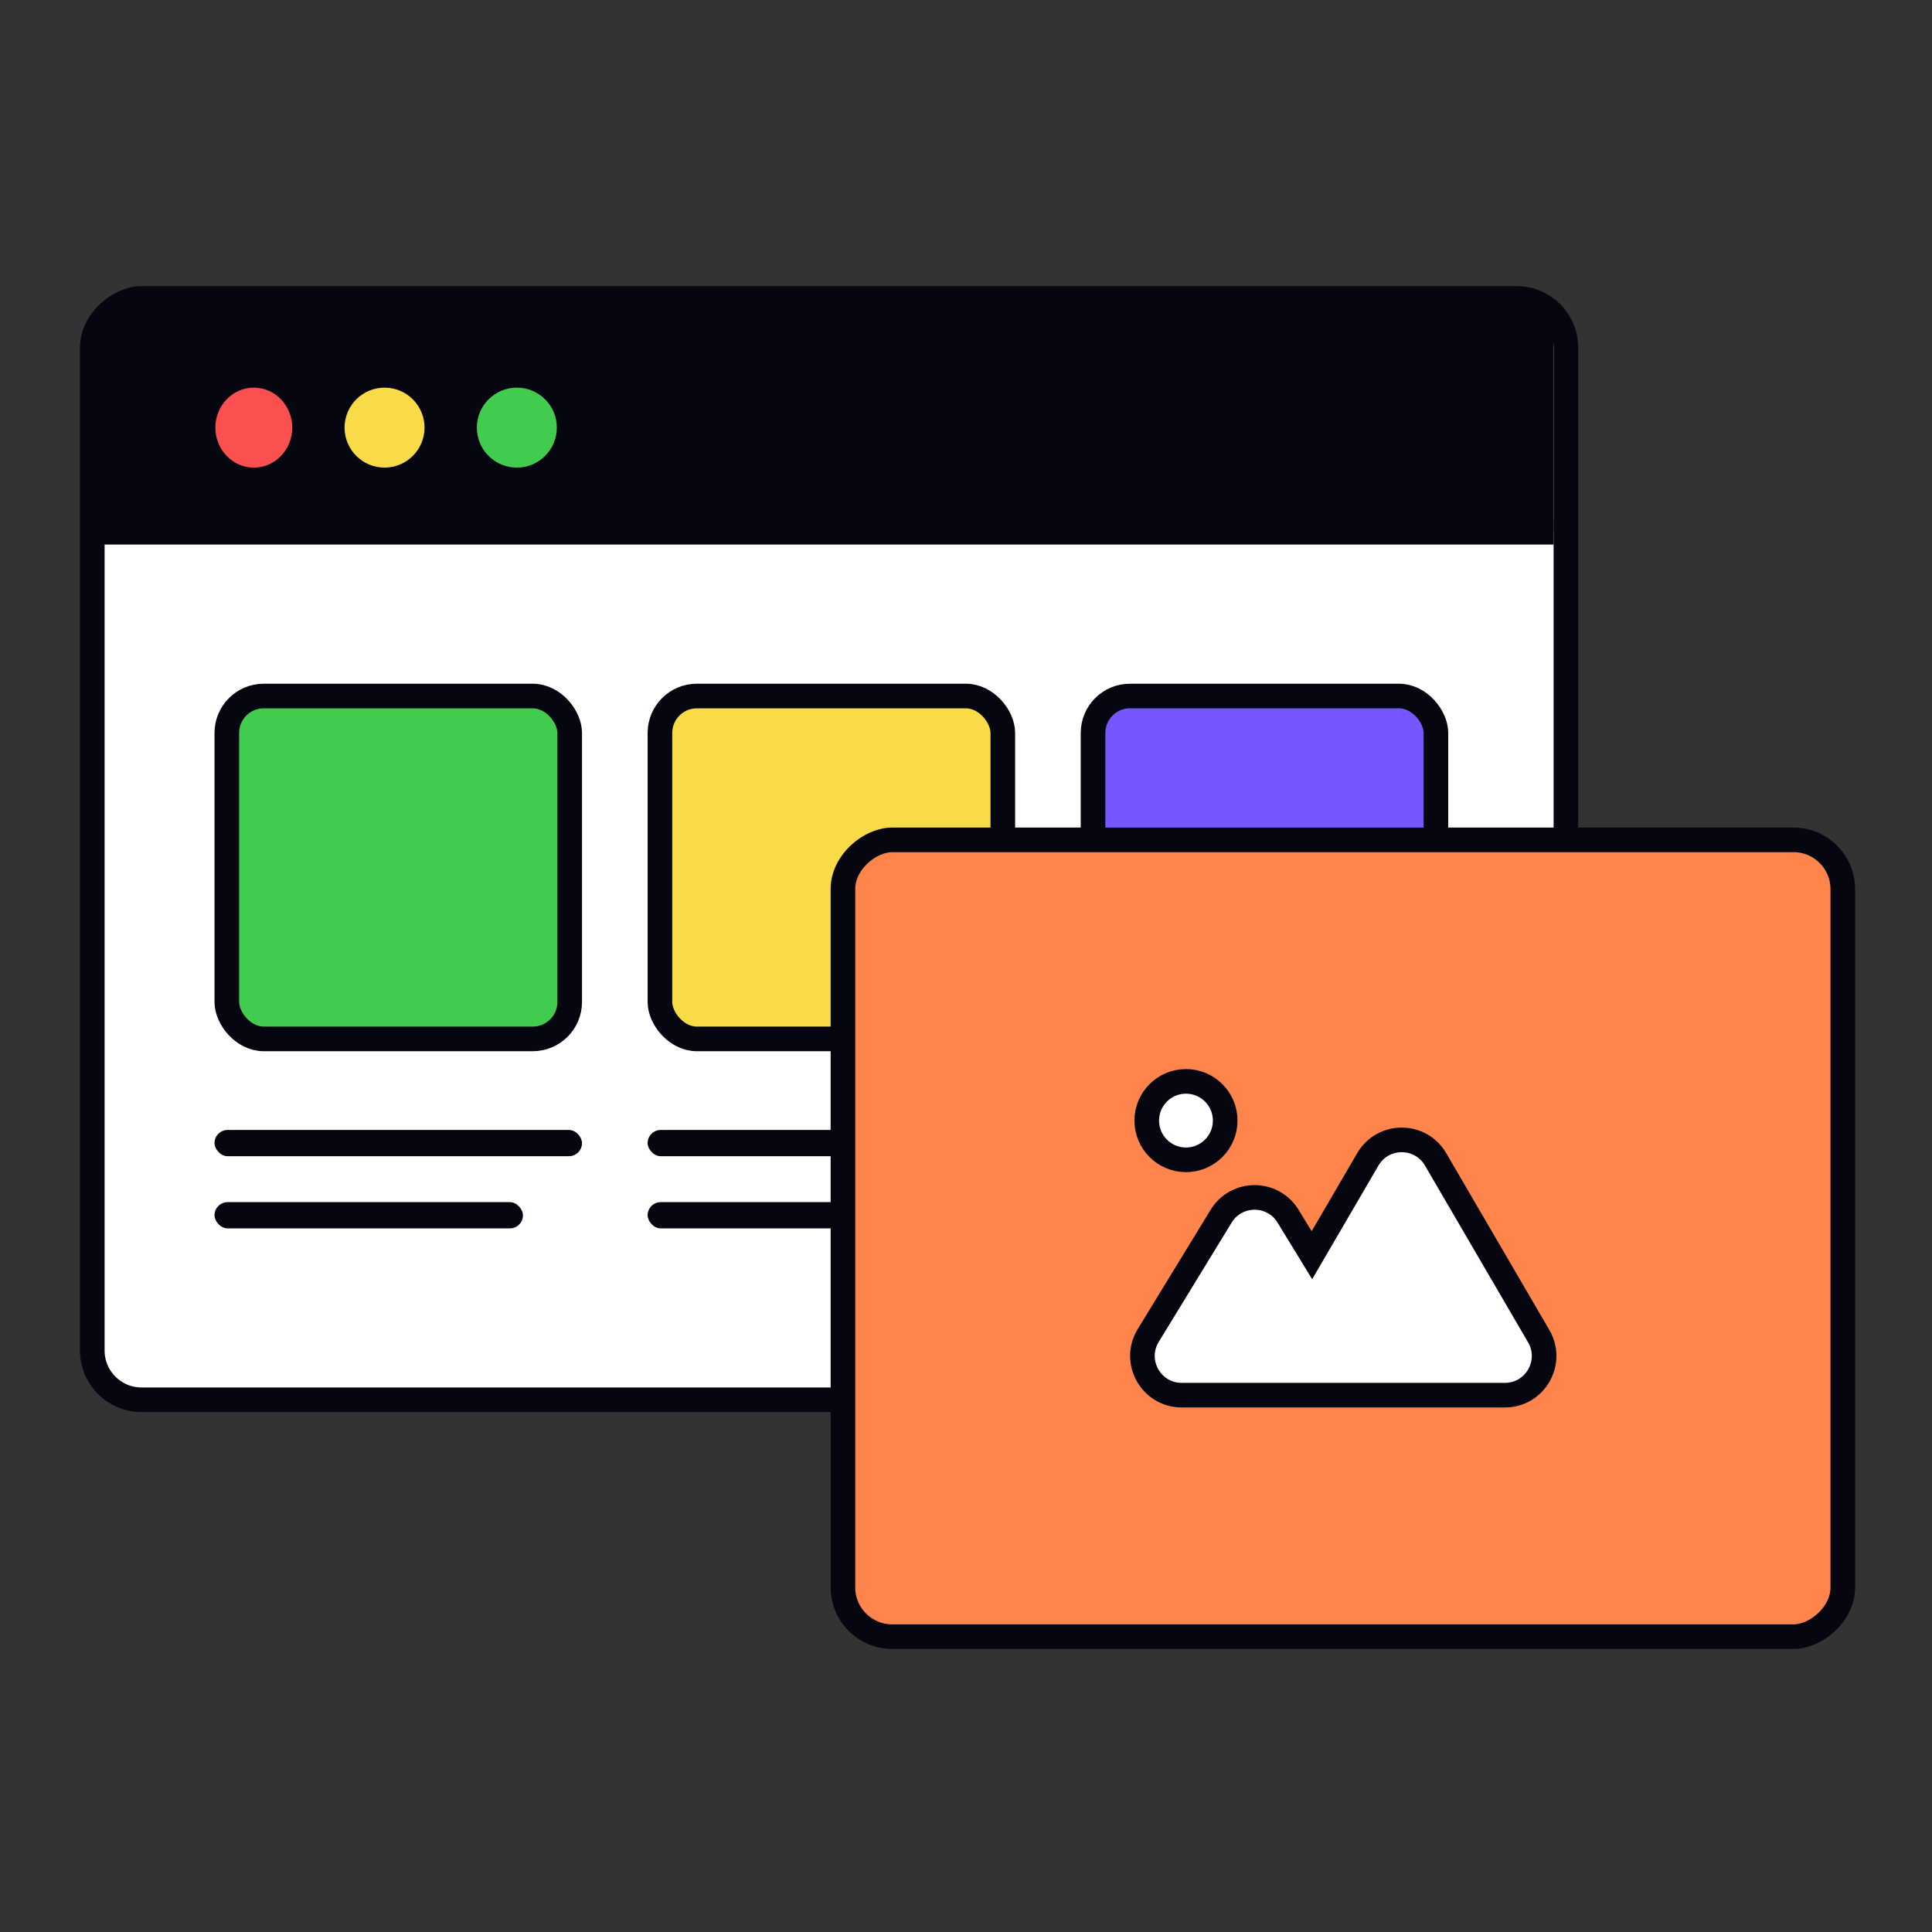 <svg width="628" height="628" viewBox="0 0 628 628" fill="none" xmlns="http://www.w3.org/2000/svg">
<rect x="0" y="0" width="628" height="628" fill="#333333" stroke="none"/>
<rect x="30" y="455" width="358" height="479" rx="16" transform="rotate(-90 30 455)" fill="white" stroke="#05060F" stroke-width="8"/>
<path d="M33 108C33 101.925 37.925 97 44 97H494C500.075 97 505 101.925 505 108V173H33V108Z" fill="#05060F"/>
<rect x="33" y="169" width="472" height="8" fill="#05060F"/>
<rect x="69.728" y="367.294" width="119.453" height="8.532" rx="4.266" fill="#05060F"/>
<rect x="69.728" y="390.758" width="100.255" height="8.532" rx="4.266" fill="#05060F"/>
<rect x="73.728" y="226.244" width="111.453" height="111.453" rx="12" fill="#41CC4F" stroke="#05060F" stroke-width="8"/>
<rect x="351.295" y="367.294" width="119.453" height="8.532" rx="4.266" fill="#05060F"/>
<rect x="351.295" y="390.758" width="100.255" height="8.532" rx="4.266" fill="#05060F"/>
<rect x="355.295" y="226.244" width="111.453" height="111.453" rx="12" fill="#7657FF" stroke="#05060F" stroke-width="8"/>
<rect x="210.512" y="367.294" width="119.453" height="8.532" rx="4.266" fill="#05060F"/>
<rect x="210.512" y="390.758" width="100.255" height="8.532" rx="4.266" fill="#05060F"/>
<rect x="214.512" y="226.244" width="111.453" height="111.453" rx="12" fill="#F8DB46" stroke="#05060F" stroke-width="8"/>
<rect x="274" y="532" width="259" height="325" rx="16" transform="rotate(-90 274 532)" fill="#FF854D" stroke="#05060F" stroke-width="8"/>
<path d="M398.251 364.25C398.251 371.292 392.542 377 385.501 377C378.459 377 372.751 371.292 372.751 364.25C372.751 357.208 378.459 351.5 385.501 351.5C392.542 351.5 398.251 357.208 398.251 364.25Z" fill="white"/>
<path fill-rule="evenodd" clip-rule="evenodd" d="M466.641 376.853C461.721 368.418 449.534 368.418 444.614 376.853L426.439 408.01L418.689 395.327C413.717 387.192 401.902 387.192 396.93 395.327L373.234 434.101C368.042 442.597 374.157 453.5 384.114 453.5L423.751 453.5L489.153 453.5C498.994 453.5 505.125 442.825 500.166 434.326L466.641 376.853Z" fill="white"/>
<path d="M398.251 364.25C398.251 371.292 392.542 377 385.501 377C378.459 377 372.751 371.292 372.751 364.25C372.751 357.208 378.459 351.5 385.501 351.5C392.542 351.5 398.251 357.208 398.251 364.25Z" stroke="#05060F" stroke-width="8"/>
<path fill-rule="evenodd" clip-rule="evenodd" d="M466.641 376.853C461.721 368.418 449.534 368.418 444.614 376.853L426.439 408.01L418.689 395.327C413.717 387.192 401.902 387.192 396.93 395.327L373.234 434.101C368.042 442.597 374.157 453.5 384.114 453.5L423.751 453.5L489.153 453.5C498.994 453.5 505.125 442.825 500.166 434.326L466.641 376.853Z" stroke="#05060F" stroke-width="8"/>
<ellipse cx="82.5" cy="139" rx="12.5" ry="13" fill="#FA5050"/>
<circle cx="125" cy="139" r="13" fill="#F8DB46"/>
<circle cx="168" cy="139" r="13" fill="#41CC4F"/>
</svg>
